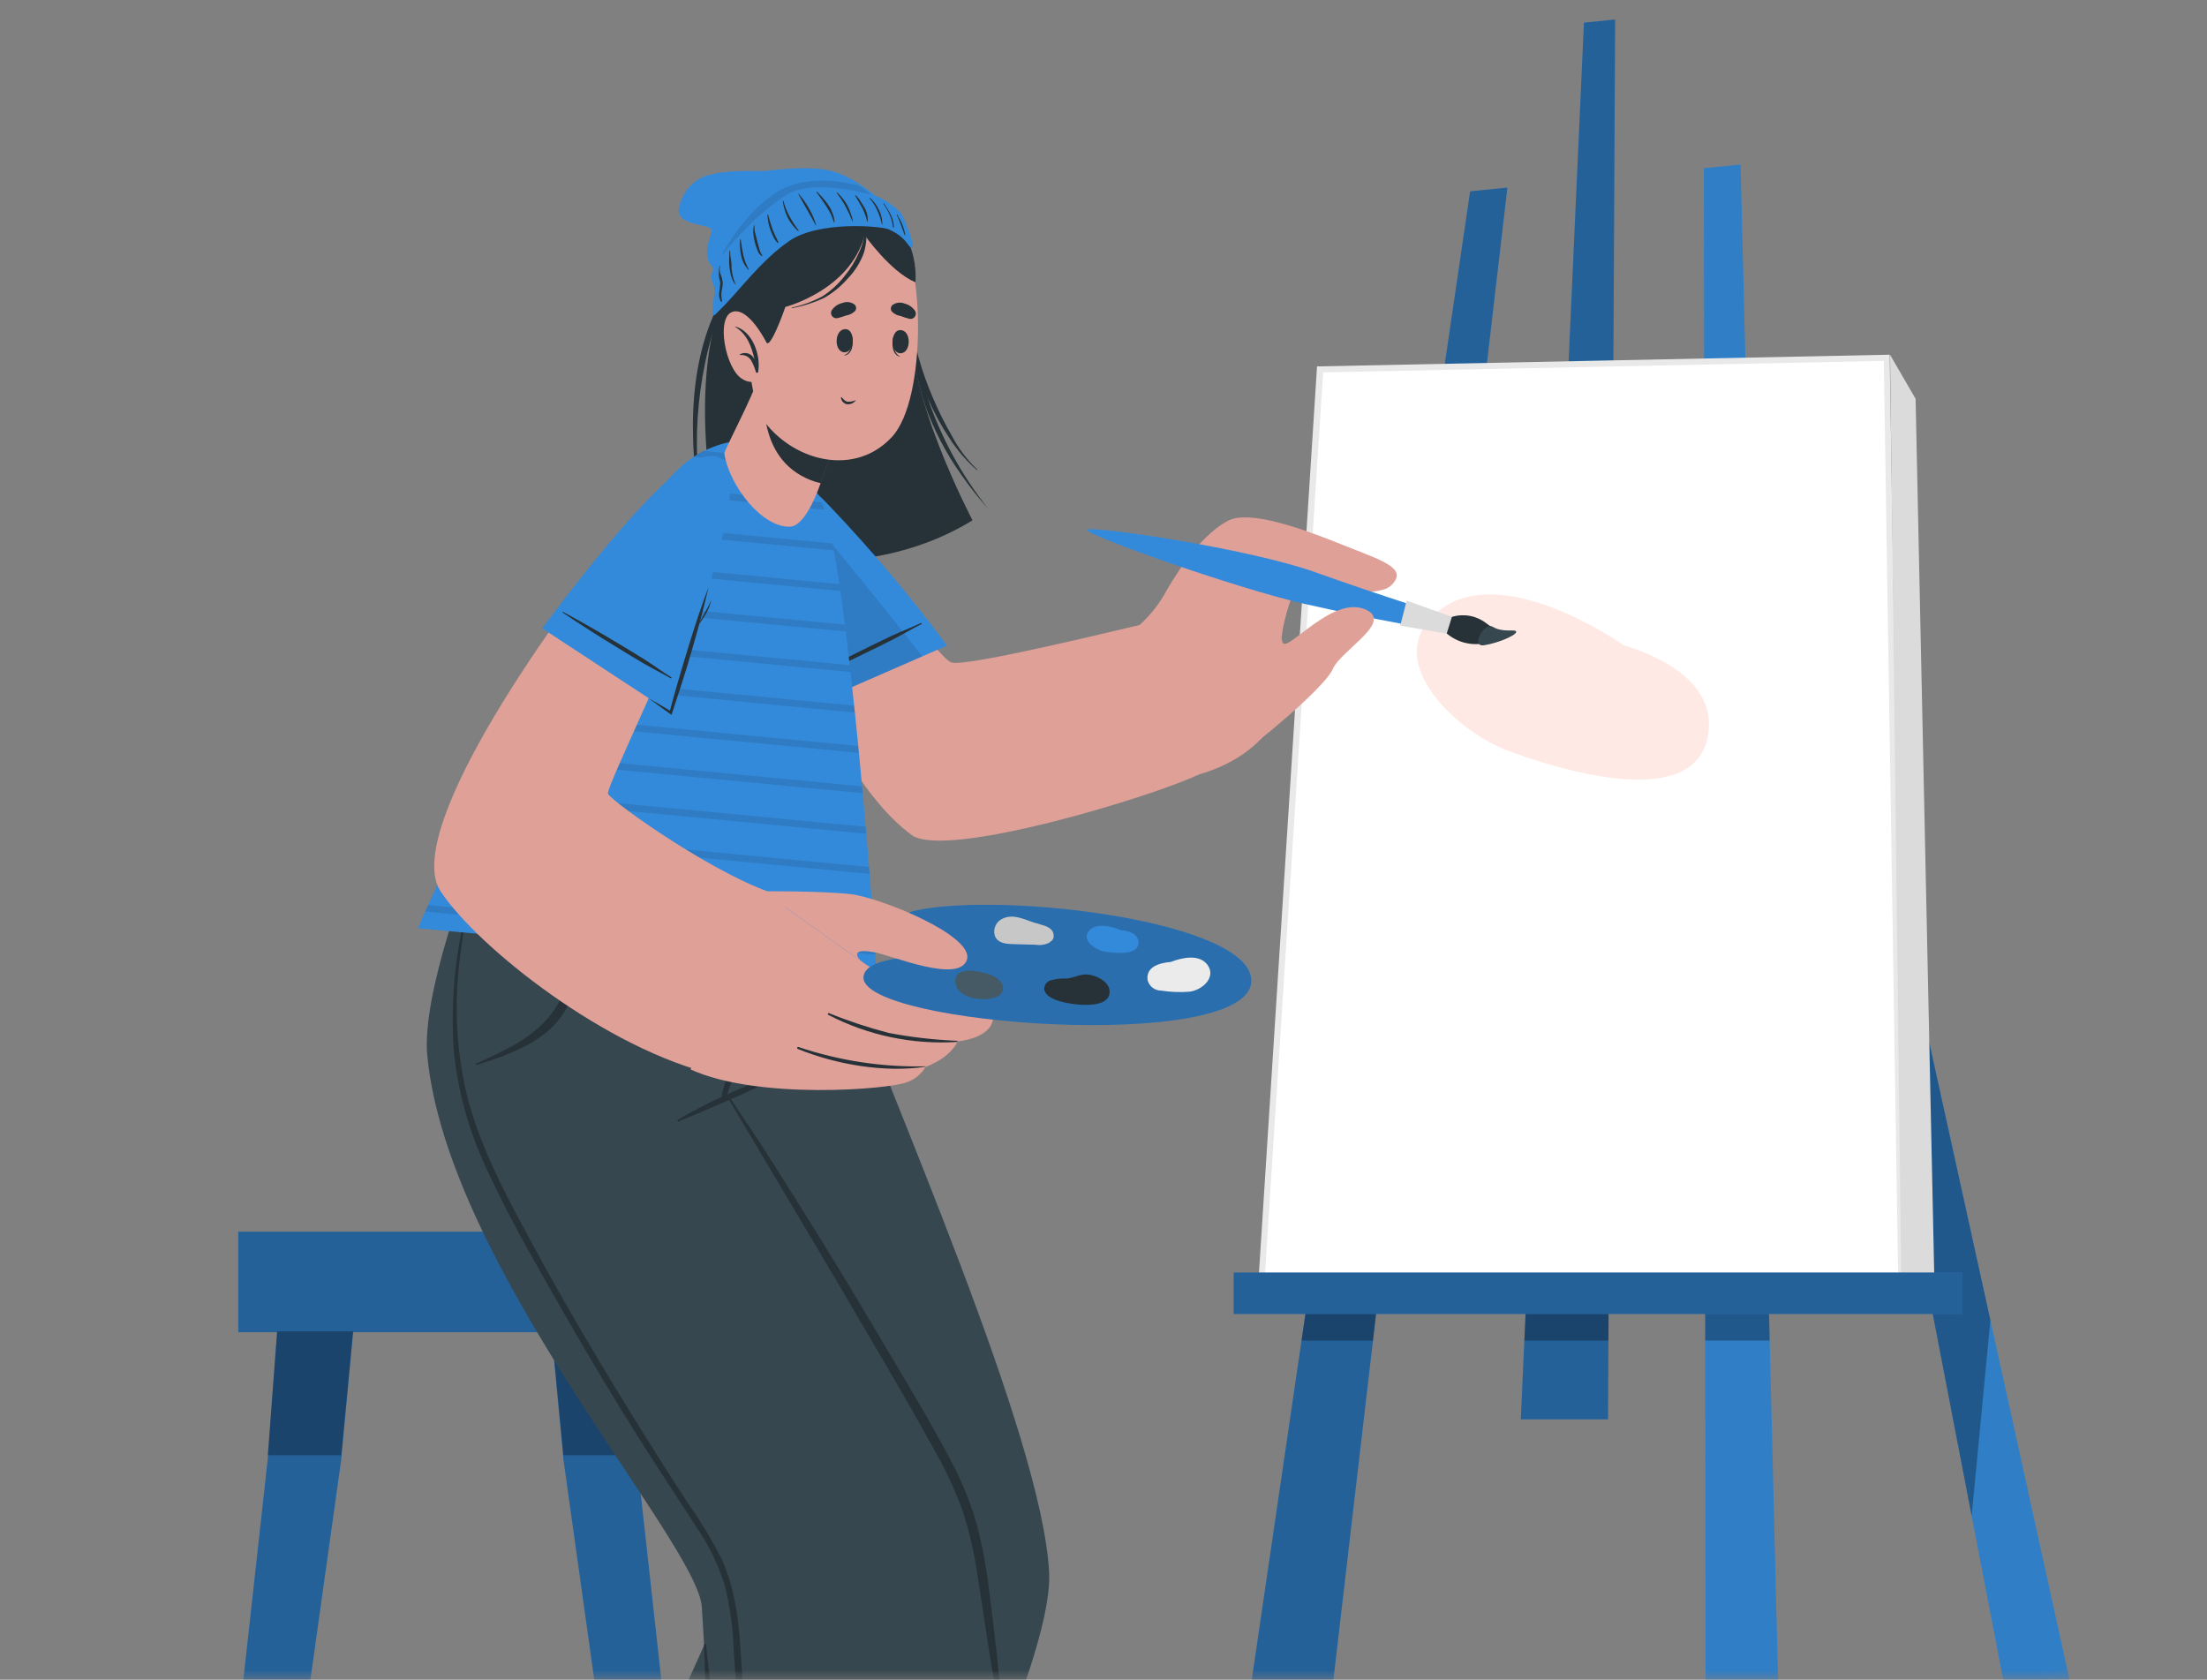<svg width="113" height="86" viewBox="0 0 113 86" fill="none" xmlns="http://www.w3.org/2000/svg">
<rect x="0" y="0" width="113" height="86" fill="#808080" stroke="none"/>
<mask id="mask0_715_17248" style="mask-type:alpha" maskUnits="userSpaceOnUse" x="0" y="0" width="113" height="86">
<rect width="113" height="86" rx="8" fill="#C4C4C4"/>
</mask>
<g mask="url(#mask0_715_17248)">
<mask id="mask1_715_17248" style="mask-type:alpha" maskUnits="userSpaceOnUse" x="-2" y="9" width="113" height="86">
<rect x="-2" y="9" width="113" height="86" rx="8" fill="#C4C4C4"/>
</mask>
<g mask="url(#mask1_715_17248)">
</g>
<path d="M12.2 68.21H34.116V63.063H12.2V68.21Z" fill="#348ADA"/>
<path opacity="0.3" d="M12.2 68.21H34.116V63.063H12.2V68.21Z" fill="black"/>
<path d="M28.234 68.166L28.85 74.741L36.428 128.844H38.593L32.614 74.741L32.127 68.166H28.234Z" fill="#348ADA"/>
<path opacity="0.3" d="M28.234 68.166L28.85 74.741L36.428 128.844H38.593L32.614 74.741L32.127 68.166H28.234Z" fill="black"/>
<path d="M7.721 128.844H9.892L17.47 74.741L18.082 68.166H14.19L13.706 74.741L7.721 128.844Z" fill="#348ADA"/>
<path opacity="0.3" d="M7.721 128.844H9.892L17.47 74.741L18.082 68.166H14.19L13.706 74.741L7.721 128.844Z" fill="black"/>
<path opacity="0.3" d="M32.614 74.507H28.85L28.234 68.166H32.127L32.614 74.507Z" fill="black"/>
<path opacity="0.3" d="M13.706 74.507H17.47L18.082 68.166H14.19L13.706 74.507Z" fill="black"/>
<path d="M87.378 128.844H92.098L89.118 8.426L87.24 8.61L87.378 128.844Z" fill="#348ADA"/>
<g opacity="0.3">
<path opacity="0.3" d="M87.378 128.844H92.098L89.118 8.426L87.24 8.61L87.378 128.844Z" fill="black"/>
</g>
<path d="M57.807 128.844H63.276L77.18 9.605L75.271 9.796L57.807 128.844Z" fill="#348ADA"/>
<path opacity="0.3" d="M57.807 128.844H63.276L77.18 9.605L75.271 9.796L57.807 128.844Z" fill="black"/>
<path d="M77.866 72.67H82.333L82.695 1L81.099 1.159L77.866 72.67Z" fill="#348ADA"/>
<path opacity="0.3" d="M77.866 72.67H82.333L82.695 1L81.099 1.159L77.866 72.67Z" fill="black"/>
<path opacity="0.3" d="M67.858 60.312H71.266L70.298 68.637H66.637L67.858 60.312Z" fill="black"/>
<path opacity="0.3" d="M78.426 60.312H82.393L82.352 68.637H78.051L78.426 60.312Z" fill="black"/>
<path opacity="0.3" d="M90.608 68.637H87.309L87.3 60.312H90.402L90.608 68.637Z" fill="black"/>
<path d="M94.865 35.578V46.027L110.821 128.844H115.388L94.865 35.578Z" fill="#348ADA"/>
<g opacity="0.3">
<path opacity="0.3" d="M94.865 35.578V46.027L110.821 128.844H115.388L94.865 35.578Z" fill="black"/>
</g>
<path opacity="0.3" d="M101.909 67.589L100.95 77.62L94.865 46.027V35.578L101.909 67.589Z" fill="black"/>
<path d="M97.343 65.356H64.603L67.584 18.913L96.606 18.32L97.343 65.356Z" fill="white"/>
<path d="M97.502 65.512H64.438L67.433 18.76L96.752 18.161L97.502 65.512ZM64.769 65.2H97.183L96.452 18.479L67.746 19.066L64.769 65.2Z" fill="#E9E9E9"/>
<path d="M96.772 18.164L98.08 20.419L99.036 65.355H97.343L96.772 18.164Z" fill="#DBDBDB"/>
<path d="M63.166 67.277H100.46V65.153H63.166V67.277Z" fill="#348ADA"/>
<path opacity="0.3" d="M63.166 67.277H100.46V65.153H63.166V67.277Z" fill="black"/>
<path d="M73.844 31.142C70.407 33.616 74.571 37.421 77.067 38.382C79.36 39.255 86.751 41.704 87.447 37.664C87.888 35.241 85.554 33.775 83.14 33.036C80.266 31.108 76.208 29.439 73.844 31.142Z" fill="#FEE9E4"/>
<path d="M23.583 109.781L39.348 113.745C39.348 113.745 54.029 87.261 53.717 80.53C53.377 73.559 45.646 56.304 42.553 47.842C41.525 45.035 42.344 44.255 42.344 44.255H29.274C29.274 44.255 37.952 73.575 38.061 78.752C38.121 81.475 23.583 109.781 23.583 109.781Z" fill="#37474F"/>
<path d="M39.152 72.13C38.112 67.763 37.015 63.428 35.831 59.108C34.647 54.788 33.407 50.437 32.033 46.151C31.867 45.631 31.692 46.666 31.521 46.151C31.514 46.137 31.503 46.125 31.488 46.118C31.474 46.111 31.457 46.109 31.441 46.114C31.426 46.119 31.413 46.129 31.404 46.143C31.396 46.157 31.393 46.173 31.396 46.189C32.617 50.456 33.863 53.157 35.025 57.439C36.187 61.722 37.299 66.017 38.349 70.327C38.609 71.396 38.864 72.465 39.114 73.534C39.402 74.633 39.626 75.749 39.783 76.874C39.913 77.95 39.84 79.041 39.567 80.09C39.268 81.119 38.879 82.12 38.405 83.081C36.516 87.163 34.635 91.25 32.761 95.342C30.887 99.444 30.574 100.376 28.772 104.509C28.547 105.024 28.322 105.535 28.106 106.053C28.106 106.087 28.141 106.115 28.16 106.081C30.221 102.026 30.54 101.053 32.452 96.933C34.363 92.813 36.3 88.639 38.212 84.485C39.074 82.613 40.086 80.701 40.214 78.605C40.339 76.419 39.652 74.226 39.152 72.13Z" fill="#263238"/>
<path d="M41.016 44.249C40.96 44.517 37.699 55.821 37.293 56.064C36.821 56.354 49.129 72.885 50.59 80.995C51.528 86.185 53.652 116.433 53.652 116.433H37.983C37.983 116.433 36.447 90.745 35.934 82.28C35.734 78.995 22.918 64.897 21.878 54.055C21.565 50.858 24.164 44.255 24.164 44.255L41.016 44.249Z" fill="#37474F"/>
<path d="M37.587 104.179C37.399 99.924 37.231 95.66 36.921 91.409C36.743 89.004 36.4 86.671 36.159 84.27C36.159 84.145 36.047 84.114 36.05 84.245C36.159 88.518 36.512 92.744 36.743 97.014C36.974 101.284 37.187 102.282 37.431 106.537C37.568 108.945 37.687 111.356 37.874 113.76C37.876 113.767 37.88 113.772 37.885 113.776C37.891 113.78 37.897 113.782 37.904 113.782C37.91 113.782 37.917 113.78 37.922 113.776C37.927 113.772 37.931 113.767 37.933 113.76C37.943 109.484 37.774 108.442 37.587 104.179Z" fill="#263238"/>
<path d="M50.609 81.169C50.474 80.045 50.255 78.933 49.953 77.841C49.632 76.783 49.206 75.759 48.682 74.784C47.617 72.738 46.398 70.758 45.227 68.771C44.056 66.784 42.834 64.75 41.597 62.767C40.904 61.654 40.205 60.542 39.501 59.429C38.789 58.303 38.036 57.205 37.299 56.101C37.268 56.057 37.199 56.101 37.227 56.142C38.427 58.15 39.614 60.165 40.813 62.174C42.013 64.183 43.197 66.198 44.38 68.216C45.564 70.234 46.711 72.186 47.817 74.198C48.364 75.156 48.836 76.155 49.228 77.186C49.593 78.256 49.858 79.358 50.019 80.477C50.437 83.078 50.778 85.695 51.303 88.274C51.305 88.281 51.309 88.286 51.314 88.29C51.319 88.294 51.326 88.296 51.332 88.296C51.339 88.296 51.345 88.294 51.351 88.29C51.356 88.286 51.36 88.281 51.362 88.274C51.19 85.898 50.922 83.524 50.609 81.169Z" fill="#263238"/>
<path d="M39.339 55.169C37.738 55.752 36.19 56.472 34.713 57.321C34.7 57.327 34.69 57.337 34.685 57.35C34.68 57.364 34.681 57.378 34.686 57.391C34.692 57.404 34.703 57.414 34.716 57.419C34.729 57.424 34.744 57.423 34.757 57.417C36.319 56.75 37.905 56.108 39.423 55.356C39.446 55.343 39.463 55.323 39.472 55.298C39.48 55.274 39.478 55.247 39.468 55.223C39.457 55.2 39.438 55.181 39.414 55.171C39.39 55.161 39.364 55.16 39.339 55.169Z" fill="#263238"/>
<path d="M39.81 46.061C39.81 46.008 39.71 45.996 39.71 46.061C39.71 47.911 39.604 47.976 39.448 49.704C39.376 50.506 38.73 54.935 37.34 54.611C37.105 54.557 36.986 54.33 36.949 53.987C36.952 53.522 37.014 53.06 37.133 52.611C37.286 51.675 37.411 50.74 37.489 49.804C37.652 48.581 37.633 47.341 37.433 46.124C37.431 46.114 37.425 46.105 37.416 46.099C37.408 46.092 37.398 46.089 37.388 46.089C37.378 46.089 37.367 46.092 37.359 46.099C37.351 46.105 37.345 46.114 37.343 46.124C37.385 48.024 37.244 49.924 36.921 51.797C36.746 52.951 36.165 54.685 37.371 54.863C38.577 55.041 39.395 52.137 39.557 51.342C39.967 49.149 39.985 48.313 39.81 46.061Z" fill="#263238"/>
<path d="M37.377 54.732C37.253 55.03 37.148 55.337 37.065 55.649C36.976 55.891 36.933 56.147 36.937 56.404C36.937 56.454 37.005 56.457 37.034 56.426C37.174 56.197 37.279 55.949 37.346 55.69C37.452 55.406 37.565 55.125 37.658 54.838C37.661 54.804 37.653 54.77 37.635 54.742C37.617 54.713 37.59 54.691 37.558 54.679C37.526 54.667 37.491 54.666 37.459 54.675C37.426 54.685 37.398 54.705 37.377 54.732Z" fill="#263238"/>
<path d="M38.031 86.378C37.887 84.195 37.893 81.883 36.962 79.853C36.465 78.866 35.895 77.917 35.257 77.014C34.62 76.043 33.995 75.068 33.383 74.089C30.909 70.165 28.547 66.163 26.382 62.059C25.339 60.081 24.38 58.044 23.855 55.861C23.346 53.565 23.249 51.197 23.571 48.868C23.643 48.288 23.721 47.711 23.821 47.134C23.821 47.093 23.765 47.075 23.755 47.118C23.247 49.336 23.073 51.617 23.24 53.887C23.477 56.054 24.087 58.165 25.045 60.125C26.001 62.19 27.135 64.18 28.256 66.151C29.408 68.189 30.596 70.207 31.821 72.205C33.039 74.189 34.32 76.135 35.591 78.088C36.239 79.01 36.744 80.025 37.09 81.097C37.373 82.215 37.533 83.36 37.568 84.513C37.881 89.35 39.111 105.426 39.545 110.239C39.6 110.85 39.655 111.46 39.711 112.07C39.711 112.126 39.798 112.123 39.795 112.07C39.599 107.238 38.349 91.197 38.031 86.378Z" fill="#263238"/>
<path d="M29.387 46.919C29.387 46.885 29.331 46.897 29.331 46.919C29.287 48.263 29.331 49.648 28.806 50.917C28.331 52.081 27.378 52.898 26.307 53.509C25.686 53.855 25.047 54.168 24.392 54.445C24.345 54.464 24.364 54.539 24.414 54.523C25.663 54.13 26.913 53.703 27.947 52.879C29.05 51.997 29.531 50.715 29.584 49.33C29.603 48.521 29.537 47.713 29.387 46.919Z" fill="#263238"/>
<path d="M45.181 12.472C44.053 11.471 41.12 10.329 38.452 12.984C34.663 16.755 36.438 26.62 37.04 28.111C37.04 28.111 43.878 30.27 49.794 26.639C49.794 26.639 46.321 20.042 46.755 16.599C46.853 15.835 46.761 15.058 46.486 14.338C46.212 13.618 45.763 12.977 45.181 12.472Z" fill="#263238"/>
<path d="M47.476 20.31L47.541 20.472C47.839 21.158 48.199 21.816 48.616 22.437C49.002 23.043 49.472 23.59 50.012 24.062C50.028 24.062 50.053 24.062 50.037 24.04C49.506 23.535 49.063 22.944 48.725 22.294C48.37 21.678 48.052 21.041 47.773 20.388C47.201 19.06 46.801 17.665 46.582 16.237C46.582 16.209 46.529 16.215 46.532 16.237C46.545 16.445 46.564 16.644 46.589 16.835C46.585 16.834 46.58 16.834 46.576 16.835C46.572 16.836 46.568 16.838 46.565 16.841C46.562 16.844 46.56 16.847 46.558 16.851C46.557 16.855 46.557 16.859 46.557 16.863C46.692 18.2 46.967 19.518 47.379 20.797C47.831 22.048 48.452 23.232 49.225 24.315C49.652 24.93 50.117 25.517 50.618 26.074C50.618 26.074 50.64 26.074 50.618 26.074C49.241 24.351 48.178 22.4 47.476 20.31Z" fill="#263238"/>
<path d="M39.664 12.375C36.265 14.558 35.372 18.741 35.487 22.425C35.508 23.556 35.641 24.682 35.884 25.787C35.885 25.79 35.888 25.793 35.891 25.795C35.894 25.797 35.897 25.798 35.901 25.798C35.905 25.798 35.908 25.797 35.911 25.795C35.914 25.793 35.917 25.79 35.918 25.787C35.619 23.848 35.602 21.876 35.868 19.933C36.131 18.114 36.581 16.224 37.58 14.63C38.112 13.753 38.828 13.002 39.679 12.428C39.72 12.412 39.695 12.375 39.664 12.375Z" fill="#263238"/>
<path d="M38.695 26.477C38.883 28.872 42.131 39.396 46.673 42.749C48.397 44.024 59.046 40.774 61.354 39.664C62.291 39.209 59.877 31.657 58.787 31.901C57.628 32.153 49.516 34.165 48.719 33.919C47.922 33.672 44.293 27.992 41.25 24.964C39.435 23.164 38.561 24.789 38.695 26.477Z" fill="#DFA098"/>
<path d="M60.106 39.916C60.665 39.832 62.958 39.523 64.604 37.789C64.81 36.333 65.441 33.276 65.638 32.518C65.71 31.641 66.372 29.804 66.456 29.826C66.615 29.867 67.175 30.013 67.868 30.138C68.783 30.297 69.933 30.422 70.695 30.219C70.877 30.194 71.049 30.12 71.191 30.005C71.334 29.889 71.442 29.737 71.504 29.564C71.67 28.94 70.317 28.532 68.758 27.902C66.637 27.044 63.982 26.102 62.892 26.654C61.277 27.49 59.94 29.86 59.537 30.569C58.924 31.565 58.054 32.379 57.02 32.926C57.082 37.328 59.712 39.975 60.106 39.916Z" fill="#DFA098"/>
<path d="M74.249 31.601C74.249 31.601 70.842 30.55 67.362 29.305C63.882 28.061 55.873 26.904 55.66 27.122C55.448 27.34 63.223 30.104 66.778 30.915C70.332 31.726 73.993 32.337 73.993 32.337L74.249 31.601Z" fill="#348ADA"/>
<path d="M74.337 31.583L72.022 30.753L71.694 32.032L74.081 32.444L74.337 31.583Z" fill="#DBDBDB"/>
<path d="M74.337 31.585C74.631 31.495 74.943 31.477 75.246 31.531C75.549 31.585 75.835 31.711 76.08 31.897C76.277 32.06 76.506 32.18 76.752 32.251C76.998 32.322 77.256 32.342 77.51 32.309C77.51 32.309 75.636 33.728 74.074 32.434L74.337 31.585Z" fill="#263238"/>
<path d="M77.604 32.306C77.485 32.231 76.898 32.375 76.442 32.1C75.986 31.826 75.286 33.142 75.977 33.036C76.761 32.924 77.82 32.443 77.604 32.306Z" fill="#37474F"/>
<path d="M63.629 38.516C64.197 38.189 67.824 35.219 68.243 34.249C68.661 33.279 71.472 31.782 69.836 31.174C68.199 30.566 66.028 33.267 65.697 32.939C65.625 32.811 65.604 32.661 65.637 32.518C65.441 33.273 63.835 37.06 63.629 38.516Z" fill="#DFA098"/>
<path d="M48.489 33.052L41.432 36.133C41.432 36.133 39.246 30.628 38.521 27.113C37.796 23.598 38.921 22.147 42.541 25.978C44.666 28.212 46.652 30.575 48.489 33.052Z" fill="#348ADA"/>
<path opacity="0.1" d="M47.223 33.607L41.435 36.136C41.435 36.136 39.226 30.628 38.517 27.11C38.12 25.135 38.299 23.81 39.167 23.713C40.991 25.896 45.168 30.93 47.223 33.607Z" fill="black"/>
<path d="M41.3 34.77C42.246 34.246 43.206 33.746 44.18 33.27C44.661 33.036 45.139 32.793 45.623 32.568C46.108 32.343 46.639 32.138 47.142 31.904C47.145 31.9 47.149 31.898 47.154 31.896C47.158 31.895 47.163 31.895 47.168 31.895C47.173 31.896 47.177 31.898 47.181 31.901C47.185 31.904 47.188 31.907 47.191 31.912C47.193 31.916 47.194 31.921 47.194 31.925C47.194 31.93 47.193 31.935 47.191 31.939C47.189 31.944 47.186 31.948 47.182 31.951C47.179 31.954 47.174 31.956 47.17 31.957C46.695 32.197 46.233 32.474 45.764 32.718C45.295 32.961 44.78 33.208 44.283 33.451C43.309 33.929 42.322 34.383 41.322 34.814C41.294 34.833 41.272 34.786 41.3 34.77Z" fill="#263238"/>
<path d="M21.4 47.527L44.849 49.689C44.955 49.598 43.397 28.588 42.075 25.719C40.532 22.369 38.167 21.938 35.784 23.223C31.198 25.65 21.356 47.458 21.4 47.527Z" fill="#348ADA"/>
<path opacity="0.1" d="M40.948 23.916L35.475 23.392C35.576 23.324 35.68 23.262 35.787 23.205C35.865 23.164 35.941 23.124 36.019 23.089L40.57 23.526C40.703 23.648 40.83 23.779 40.948 23.916ZM42.078 25.722L33.863 24.933C33.773 25.039 33.682 25.145 33.592 25.245L42.216 26.099C42.179 25.972 42.133 25.848 42.078 25.728V25.722ZM42.628 27.824L32.401 26.842C32.323 26.951 32.248 27.06 32.17 27.175L42.691 28.183C42.672 28.064 42.65 27.946 42.628 27.83V27.824ZM42.972 29.904L31.121 28.766L30.908 29.1L43.025 30.263C43.006 30.154 42.987 30.026 42.972 29.911V29.904ZM43.256 31.979L29.949 30.709L29.753 31.043L43.3 32.337C43.284 32.222 43.269 32.103 43.256 31.985V31.979ZM43.506 34.053L28.825 32.646L28.634 32.98L43.553 34.411C43.531 34.299 43.519 34.178 43.506 34.059V34.053ZM43.731 36.124L27.744 34.592L27.563 34.926L43.769 36.486C43.76 36.367 43.748 36.249 43.731 36.13V36.124ZM43.943 38.192L26.71 36.539L26.532 36.879L43.978 38.55C43.968 38.438 43.956 38.317 43.943 38.198V38.192ZM44.14 40.26L25.71 38.491L25.542 38.831L44.184 40.615C44.162 40.503 44.153 40.385 44.14 40.266V40.26ZM44.325 42.328L24.723 40.456L24.555 40.796L44.356 42.693C44.346 42.571 44.337 42.453 44.318 42.334L44.325 42.328ZM44.496 44.389L23.767 42.403L23.605 42.743L44.534 44.748C44.518 44.636 44.509 44.517 44.496 44.396V44.389ZM44.659 46.454L22.834 44.364C22.777 44.479 22.724 44.591 22.674 44.701L44.684 46.813C44.677 46.704 44.668 46.582 44.659 46.461V46.454ZM44.802 48.519L21.921 46.336L21.771 46.673L44.824 48.884C44.818 48.772 44.809 48.653 44.802 48.525V48.519Z" fill="black"/>
<path d="M32.589 26.436C27.297 32.902 20.684 42.795 22.558 45.634C24.433 48.472 31.042 53.743 36.709 55.05C37.805 55.306 41.101 46.17 39.942 45.849C36.915 45.007 31.508 41.189 31.133 40.653C30.958 40.394 34.931 32.502 36.334 27.983C38.03 22.521 35.753 22.565 32.589 26.436Z" fill="#DFA098"/>
<path d="M35.359 54.757C38.839 56.335 45.555 55.767 46.427 55.412C46.83 55.275 47.171 54.997 47.386 54.629C48.729 54.118 49.032 53.319 49.032 53.319C49.032 53.319 50.759 53.182 50.85 52.124C50.956 50.936 48.501 51.376 47.014 50.774C46.592 50.602 45.583 50.097 44.855 49.688L44.812 49.663C44.541 49.526 44.285 49.359 44.05 49.168C42.366 48.029 39.923 46.214 39.052 45.643L35.359 54.757Z" fill="#DFA098"/>
<path d="M42.444 51.872C43.44 52.278 44.461 52.616 45.502 52.886C46.658 53.105 47.828 53.24 49.004 53.288C49.01 53.29 49.016 53.294 49.02 53.299C49.023 53.305 49.025 53.311 49.025 53.318C49.025 53.324 49.023 53.331 49.02 53.336C49.016 53.341 49.01 53.345 49.004 53.347C46.719 53.494 44.438 53.014 42.407 51.959C42.36 51.934 42.391 51.853 42.444 51.872Z" fill="#263238"/>
<path d="M40.882 53.606C42.976 54.311 45.178 54.646 47.388 54.595C47.388 54.595 47.388 54.614 47.388 54.617C45.267 54.929 42.828 54.508 40.854 53.709C40.788 53.684 40.81 53.584 40.882 53.606Z" fill="#263238"/>
<path d="M46.848 46.626C51.399 45.624 64.203 47.19 64.066 50.259C63.897 53.921 44.074 52.502 44.212 50.028C44.296 48.653 48.869 49.146 48.897 48.341C48.935 47.727 45.255 46.997 46.848 46.626Z" fill="#348ADA"/>
<path opacity="0.2" d="M46.848 46.626C51.399 45.624 64.203 47.19 64.066 50.259C63.897 53.921 44.074 52.502 44.212 50.028C44.296 48.653 48.869 49.146 48.897 48.341C48.935 47.727 45.255 46.997 46.848 46.626Z" fill="black"/>
<path d="M50.528 49.854C50.8 49.91 51.047 50.051 51.233 50.256C51.284 50.309 51.321 50.373 51.342 50.443C51.363 50.513 51.368 50.587 51.355 50.659C51.343 50.731 51.314 50.8 51.27 50.858C51.227 50.917 51.171 50.965 51.105 50.998C50.512 51.329 49.022 51.167 48.919 50.316C48.819 49.542 49.853 49.636 50.528 49.854Z" fill="#455A64"/>
<path d="M54.002 51.173L53.923 51.133C53.835 51.098 53.752 51.051 53.677 50.992C53.6 50.933 53.54 50.856 53.502 50.768C53.469 50.714 53.457 50.651 53.467 50.59C53.475 50.501 53.509 50.416 53.564 50.347C53.62 50.277 53.695 50.225 53.78 50.197C54.051 50.118 54.334 50.085 54.617 50.1C55.026 50.063 55.326 49.841 55.748 49.901C56.169 49.96 56.738 50.25 56.806 50.677C56.966 51.809 54.595 51.438 54.002 51.173Z" fill="#263238"/>
<path d="M50.925 47.876C51.056 48.304 51.512 48.329 51.887 48.338C52.262 48.347 52.64 48.366 53.015 48.369C53.256 48.411 53.504 48.375 53.724 48.266L53.758 48.229C53.826 48.197 53.881 48.144 53.915 48.077C53.949 48.01 53.96 47.934 53.946 47.861C53.911 47.527 53.577 47.415 53.271 47.334C53.163 47.293 53.052 47.261 52.94 47.237C52.44 47.069 51.884 46.785 51.359 47.022C51.196 47.089 51.062 47.212 50.983 47.368C50.903 47.525 50.883 47.706 50.925 47.876Z" fill="#C7C7C7"/>
<path d="M55.792 47.621C55.298 48.151 56.126 48.647 56.576 48.722C57.026 48.797 58.309 48.953 58.291 48.251C58.291 47.833 57.841 47.664 57.413 47.627C56.863 47.403 56.129 47.262 55.792 47.621Z" fill="#348ADA"/>
<path d="M61.811 49.383C62.311 50.044 61.536 50.696 60.914 50.774C60.423 50.813 59.93 50.794 59.443 50.718C59.286 50.717 59.134 50.665 59.011 50.569C58.887 50.473 58.798 50.339 58.759 50.187C58.659 49.517 59.331 49.302 59.943 49.252C60.605 48.996 61.408 48.868 61.811 49.383Z" fill="#EBEBEB"/>
<path d="M44.037 49.158C43.699 48.771 43.899 48.59 44.799 48.762C45.698 48.934 49.106 50.368 49.506 49.139C49.906 47.91 45.067 45.952 43.552 45.78C42.037 45.609 39.045 45.634 39.045 45.634C39.91 46.204 42.353 48.02 44.037 49.158Z" fill="#DFA098"/>
<path d="M34.347 36.492L27.763 32.172C27.763 32.172 31.252 27.381 33.848 24.905C36.443 22.428 38.261 22.581 36.943 27.659C35.625 32.737 34.347 36.492 34.347 36.492Z" fill="#348ADA"/>
<path d="M28.831 31.33C29.777 31.841 30.714 32.377 31.642 32.936C32.095 33.211 32.551 33.482 33.001 33.766C33.451 34.05 33.907 34.389 34.37 34.676C34.401 34.695 34.37 34.748 34.341 34.729C33.882 34.464 33.404 34.227 32.948 33.965C32.492 33.703 32.011 33.401 31.546 33.117C30.625 32.557 29.717 31.976 28.822 31.373C28.784 31.355 28.803 31.314 28.831 31.33Z" fill="#263238"/>
<path d="M36.284 30.048C36.031 31.14 35.738 32.231 35.422 33.301C35.269 33.841 35.11 34.374 34.932 34.91C34.754 35.447 34.591 35.98 34.413 36.511L34.382 36.598L34.307 36.548C33.938 36.292 33.576 36.024 33.217 35.753C33.61 35.974 34.001 36.199 34.385 36.433L34.279 36.47C34.422 35.927 34.569 35.388 34.729 34.851C34.888 34.315 35.041 33.772 35.21 33.239C35.538 32.166 35.884 31.09 36.284 30.048Z" fill="#263238"/>
<path d="M36.421 30.697C36.372 30.95 36.28 31.192 36.149 31.414C36.084 31.526 36.018 31.636 35.946 31.742C35.874 31.848 35.793 31.948 35.709 32.054C35.828 31.823 35.962 31.608 36.081 31.383C36.146 31.274 36.203 31.162 36.262 31.049C36.321 30.937 36.377 30.815 36.421 30.697Z" fill="#263238"/>
<path d="M40.451 26.966C39.064 27.029 37.359 24.936 37.087 23.223C37.087 23.105 37.593 22.125 38.171 20.903C38.518 20.16 38.886 19.325 39.167 18.539L43.678 21.502C43.043 22.385 42.519 23.342 42.116 24.352C42.078 24.461 42.051 24.573 42.035 24.686C41.666 25.753 41.079 26.941 40.451 26.966Z" fill="#DFA098"/>
<path d="M43.693 21.502C43.058 22.385 42.534 23.342 42.131 24.352C42.092 24.46 42.065 24.572 42.05 24.686C42.041 24.703 42.034 24.721 42.028 24.739C41.854 24.703 41.684 24.652 41.519 24.587C38.661 23.473 39.02 19.992 39.295 18.61L43.693 21.502Z" fill="#263238"/>
<path d="M38.923 13.033C38.039 14.764 38.071 20.207 39.167 21.629C40.754 23.672 43.815 24.38 45.67 22.369C47.47 20.419 47.301 13.323 46.036 11.982C44.171 10.026 40.226 10.479 38.923 13.033Z" fill="#DFA098"/>
<path d="M43.641 17.241C43.641 17.241 43.612 17.256 43.612 17.272C43.612 17.64 43.572 18.064 43.234 18.183V18.204C43.647 18.148 43.709 17.587 43.641 17.241Z" fill="#263238"/>
<path d="M43.315 16.854C42.722 16.804 42.669 17.989 43.215 18.036C43.762 18.083 43.812 16.895 43.315 16.854Z" fill="#263238"/>
<path d="M45.734 17.269C45.734 17.269 45.762 17.288 45.762 17.303C45.734 17.668 45.762 18.096 46.074 18.239C46.074 18.239 46.074 18.261 46.074 18.258C45.681 18.177 45.649 17.612 45.734 17.269Z" fill="#263238"/>
<path d="M46.08 16.901C46.676 16.882 46.667 18.071 46.114 18.086C45.561 18.102 45.583 16.914 46.08 16.901Z" fill="#263238"/>
<path d="M42.872 16.289C43.035 16.255 43.185 16.196 43.341 16.149C43.513 16.121 43.67 16.038 43.791 15.912C43.822 15.865 43.837 15.808 43.832 15.751C43.827 15.694 43.802 15.641 43.763 15.6C43.676 15.531 43.572 15.486 43.462 15.47C43.353 15.454 43.24 15.468 43.138 15.51C42.916 15.56 42.721 15.691 42.591 15.878C42.563 15.922 42.548 15.975 42.549 16.028C42.55 16.081 42.566 16.132 42.596 16.176C42.626 16.22 42.668 16.254 42.717 16.274C42.766 16.294 42.82 16.299 42.872 16.289Z" fill="#263238"/>
<path d="M46.568 16.324C46.41 16.284 46.254 16.235 46.102 16.177C45.931 16.15 45.773 16.067 45.655 15.94C45.624 15.893 45.609 15.836 45.614 15.779C45.619 15.723 45.644 15.669 45.683 15.628C45.77 15.56 45.874 15.515 45.984 15.5C46.094 15.485 46.206 15.499 46.308 15.541C46.53 15.593 46.724 15.727 46.852 15.915C46.88 15.96 46.894 16.012 46.892 16.065C46.891 16.118 46.874 16.169 46.844 16.213C46.813 16.256 46.771 16.29 46.722 16.309C46.673 16.329 46.619 16.334 46.568 16.324Z" fill="#263238"/>
<path d="M43.094 20.338C43.178 20.429 43.26 20.55 43.407 20.569C43.544 20.572 43.68 20.546 43.806 20.494C43.806 20.494 43.828 20.494 43.806 20.513C43.751 20.583 43.677 20.637 43.594 20.668C43.51 20.699 43.419 20.707 43.331 20.691C43.257 20.668 43.192 20.624 43.143 20.564C43.094 20.504 43.064 20.431 43.057 20.354C43.069 20.332 43.069 20.326 43.094 20.338Z" fill="#263238"/>
<path d="M39.339 17.569C39.651 17.35 40.21 15.716 40.21 15.716C40.21 15.716 43.537 14.858 44.271 12.038C44.271 12.038 45.583 13.91 46.87 14.453C46.87 14.453 47.182 11.486 44.515 10.747C44.515 10.747 41.969 9.384 39.386 11.639C36.802 13.894 38.514 17.531 38.514 17.531L39.339 17.569Z" fill="#263238"/>
<path d="M44.256 11.483C44.295 11.975 44.202 12.468 43.987 12.912C43.793 13.362 43.535 13.782 43.222 14.159C42.914 14.55 42.545 14.889 42.128 15.161C41.631 15.433 41.097 15.631 40.541 15.747C40.523 15.747 40.541 15.781 40.541 15.778C41.121 15.674 41.684 15.494 42.216 15.242C42.67 14.98 43.076 14.643 43.418 14.247C43.779 13.872 44.057 13.425 44.234 12.937C44.375 12.462 44.402 11.961 44.312 11.474C44.318 11.44 44.249 11.44 44.256 11.483Z" fill="#263238"/>
<path d="M45.255 10.42C44.793 9.964 43.656 9.019 42.538 8.745C41.42 8.47 39.798 8.695 39.245 8.745C38.789 8.795 37.328 8.639 36.103 9.01C35.739 9.155 35.421 9.395 35.182 9.705C34.943 10.015 34.792 10.384 34.744 10.772C34.729 11.583 36.431 11.468 36.44 11.786C36.44 11.995 35.959 12.937 36.35 13.504C36.74 14.072 36.734 13.997 36.959 14.315C37.506 15.083 39.145 11.577 40.726 10.884C42.307 10.192 45.255 10.42 45.255 10.42Z" fill="#348ADA"/>
<path opacity="0.1" d="M45.13 10.451C45.13 10.451 42.319 10.195 40.729 10.894C39.139 11.592 37.758 14.998 37.205 14.247C36.965 13.91 36.93 13.529 37.002 12.943C37.539 12.007 38.539 10.594 39.788 9.824C40.96 9.113 42.506 9.116 44.012 9.512C44.41 9.793 44.785 10.107 45.13 10.451Z" fill="black"/>
<path d="M36.756 15.968C37.771 15.008 38.911 13.361 40.426 12.328C41.941 11.296 45.127 11.57 45.517 11.748C46.473 12.175 46.508 12.721 46.695 12.684C46.883 12.646 46.333 11.177 46.12 10.909C45.781 10.54 45.364 10.249 44.899 10.058C44.471 9.908 41.757 9.172 40.382 9.92C39.008 10.669 36.471 13.292 36.412 14.184C36.396 14.396 36.606 14.618 36.584 14.92C36.553 15.319 36.471 15.759 36.484 16.049C36.509 16.283 36.696 16.027 36.756 15.968Z" fill="#348ADA"/>
<path d="M40.882 11.783C40.709 11.562 40.556 11.326 40.426 11.078C40.291 10.83 40.186 10.567 40.114 10.295C40.114 10.273 40.076 10.276 40.079 10.295C40.117 10.586 40.201 10.869 40.326 11.134C40.457 11.393 40.635 11.626 40.851 11.82C40.882 11.845 40.91 11.808 40.882 11.783Z" fill="#263238"/>
<path d="M36.968 15.429C36.968 15.354 36.947 15.279 36.94 15.201C36.931 15.115 36.931 15.028 36.94 14.942C36.981 14.784 37.003 14.622 37.006 14.459C36.988 14.327 36.955 14.197 36.909 14.072C36.844 13.935 36.83 13.779 36.868 13.632C36.868 13.614 36.847 13.601 36.84 13.632C36.781 13.906 36.794 14.191 36.878 14.459C36.872 14.634 36.853 14.808 36.822 14.98C36.8 15.144 36.833 15.31 36.915 15.454C36.931 15.46 36.968 15.454 36.968 15.429Z" fill="#263238"/>
<path d="M37.661 14.559C37.614 14.421 37.558 14.293 37.524 14.15C37.493 14.013 37.471 13.875 37.458 13.735C37.458 13.595 37.458 13.458 37.43 13.317C37.402 13.177 37.386 13.005 37.38 12.828C37.38 12.806 37.349 12.828 37.349 12.828C37.349 12.996 37.33 13.168 37.33 13.336C37.33 13.483 37.34 13.63 37.361 13.776C37.377 13.916 37.408 14.054 37.452 14.188C37.49 14.324 37.556 14.451 37.646 14.562C37.646 14.562 37.664 14.559 37.661 14.559Z" fill="#263238"/>
<path d="M38.337 13.791C38.208 13.555 38.112 13.302 38.053 13.039C37.999 12.784 37.962 12.522 37.924 12.263C37.923 12.259 37.92 12.257 37.917 12.255C37.914 12.252 37.911 12.252 37.907 12.252C37.904 12.252 37.9 12.252 37.897 12.255C37.894 12.257 37.892 12.259 37.89 12.263C37.875 12.535 37.893 12.809 37.943 13.077C37.968 13.207 38.008 13.334 38.065 13.454C38.132 13.582 38.214 13.701 38.309 13.81C38.309 13.81 38.349 13.81 38.337 13.791Z" fill="#263238"/>
<path d="M39.027 13.074C38.957 12.972 38.906 12.857 38.877 12.737C38.84 12.603 38.802 12.469 38.768 12.335C38.733 12.201 38.702 12.076 38.671 11.948C38.63 11.819 38.618 11.683 38.633 11.549C38.633 11.53 38.608 11.524 38.602 11.549C38.567 11.679 38.556 11.814 38.571 11.948C38.582 12.095 38.606 12.241 38.643 12.385C38.679 12.525 38.724 12.664 38.777 12.799C38.817 12.923 38.893 13.032 38.996 13.111C39.008 13.118 39.046 13.096 39.027 13.074Z" fill="#263238"/>
<path d="M39.704 12.088C39.651 11.973 39.598 11.857 39.554 11.736C39.511 11.614 39.473 11.495 39.435 11.374C39.398 11.252 39.357 11.121 39.329 10.99C39.328 10.987 39.325 10.984 39.322 10.982C39.319 10.98 39.316 10.979 39.312 10.979C39.309 10.979 39.305 10.98 39.302 10.982C39.299 10.984 39.296 10.987 39.295 10.99C39.298 11.123 39.313 11.256 39.339 11.386C39.365 11.516 39.4 11.643 39.445 11.767C39.489 11.889 39.541 12.009 39.598 12.126C39.65 12.243 39.724 12.348 39.817 12.438C39.82 12.44 39.825 12.441 39.829 12.441C39.834 12.441 39.838 12.44 39.842 12.437C39.846 12.435 39.849 12.432 39.851 12.428C39.853 12.424 39.854 12.42 39.854 12.416C39.814 12.302 39.764 12.193 39.704 12.088Z" fill="#263238"/>
<path d="M41.791 11.533C41.744 11.383 41.697 11.24 41.638 11.099C41.575 10.955 41.504 10.815 41.426 10.678C41.277 10.411 41.1 10.16 40.898 9.93C40.898 9.93 40.86 9.93 40.87 9.93C41.16 10.466 41.476 10.99 41.763 11.53L41.791 11.533Z" fill="#263238"/>
<path d="M42.644 10.959C42.594 10.815 42.529 10.677 42.447 10.548C42.267 10.28 42.057 10.033 41.823 9.812C41.807 9.812 41.785 9.812 41.798 9.83C41.973 10.08 42.157 10.326 42.319 10.582C42.397 10.71 42.479 10.841 42.544 10.975C42.61 11.109 42.644 11.259 42.703 11.396H42.728C42.729 11.246 42.7 11.098 42.644 10.959Z" fill="#263238"/>
<path d="M43.547 10.89C43.504 10.757 43.448 10.627 43.381 10.504C43.245 10.26 43.069 10.041 42.86 9.855C42.86 9.855 42.825 9.855 42.838 9.88C43.009 10.098 43.162 10.331 43.294 10.575C43.358 10.7 43.421 10.825 43.481 10.95C43.544 11.075 43.581 11.218 43.653 11.336H43.672C43.644 11.184 43.602 11.035 43.547 10.89Z" fill="#263238"/>
<path d="M44.271 10.644C44.206 10.529 44.131 10.42 44.059 10.307C43.992 10.191 43.908 10.086 43.809 9.996C43.793 9.996 43.778 9.996 43.787 10.021C43.918 10.239 44.043 10.463 44.168 10.685C44.27 10.899 44.349 11.122 44.406 11.352H44.424C44.446 11.106 44.392 10.86 44.271 10.644Z" fill="#263238"/>
<path d="M45.014 10.76C44.901 10.524 44.743 10.312 44.549 10.136C44.549 10.136 44.511 10.136 44.524 10.161C44.689 10.346 44.823 10.557 44.921 10.784C45.025 11.012 45.103 11.251 45.155 11.496H45.177C45.179 11.241 45.123 10.99 45.014 10.76Z" fill="#263238"/>
<path d="M45.758 11.511C45.754 11.454 45.746 11.398 45.733 11.343C45.708 11.235 45.671 11.13 45.624 11.031C45.523 10.815 45.399 10.61 45.255 10.419C45.255 10.401 45.215 10.419 45.227 10.438C45.365 10.622 45.479 10.822 45.568 11.034C45.609 11.135 45.644 11.239 45.671 11.346C45.684 11.399 45.695 11.453 45.702 11.508C45.707 11.562 45.716 11.615 45.73 11.667H45.758C45.768 11.616 45.768 11.562 45.758 11.511Z" fill="#263238"/>
<path d="M46.292 11.77C46.268 11.679 46.238 11.589 46.202 11.502C46.167 11.415 46.127 11.329 46.083 11.246C46.036 11.162 45.983 11.078 45.943 10.994C45.943 10.972 45.902 10.994 45.914 11.009C45.96 11.095 46 11.183 46.033 11.274C46.068 11.362 46.099 11.446 46.133 11.53C46.167 11.614 46.199 11.702 46.23 11.789C46.256 11.879 46.288 11.966 46.327 12.051C46.327 12.066 46.352 12.051 46.352 12.051C46.343 11.955 46.323 11.861 46.292 11.77Z" fill="#263238"/>
<path d="M39.261 17.572C39.261 17.572 38.324 15.666 37.486 15.972C36.649 16.277 37.146 18.901 38.005 19.403C38.112 19.473 38.231 19.521 38.357 19.543C38.483 19.566 38.612 19.562 38.736 19.533C38.861 19.504 38.978 19.449 39.08 19.373C39.183 19.297 39.269 19.201 39.333 19.091L39.261 17.572Z" fill="#DFA098"/>
<path d="M37.649 16.72C37.649 16.72 37.63 16.72 37.649 16.742C38.249 17.104 38.489 17.753 38.63 18.404C38.602 18.335 38.56 18.271 38.506 18.219C38.452 18.167 38.388 18.127 38.317 18.102C38.246 18.078 38.17 18.068 38.096 18.075C38.021 18.082 37.948 18.105 37.883 18.142C37.864 18.142 37.883 18.18 37.883 18.18C38.003 18.163 38.125 18.184 38.232 18.24C38.339 18.296 38.425 18.384 38.48 18.492C38.574 18.668 38.648 18.855 38.702 19.047C38.72 19.109 38.83 19.097 38.82 19.025C38.967 18.183 38.514 16.942 37.649 16.72Z" fill="#263238"/>
</g>
</svg>

